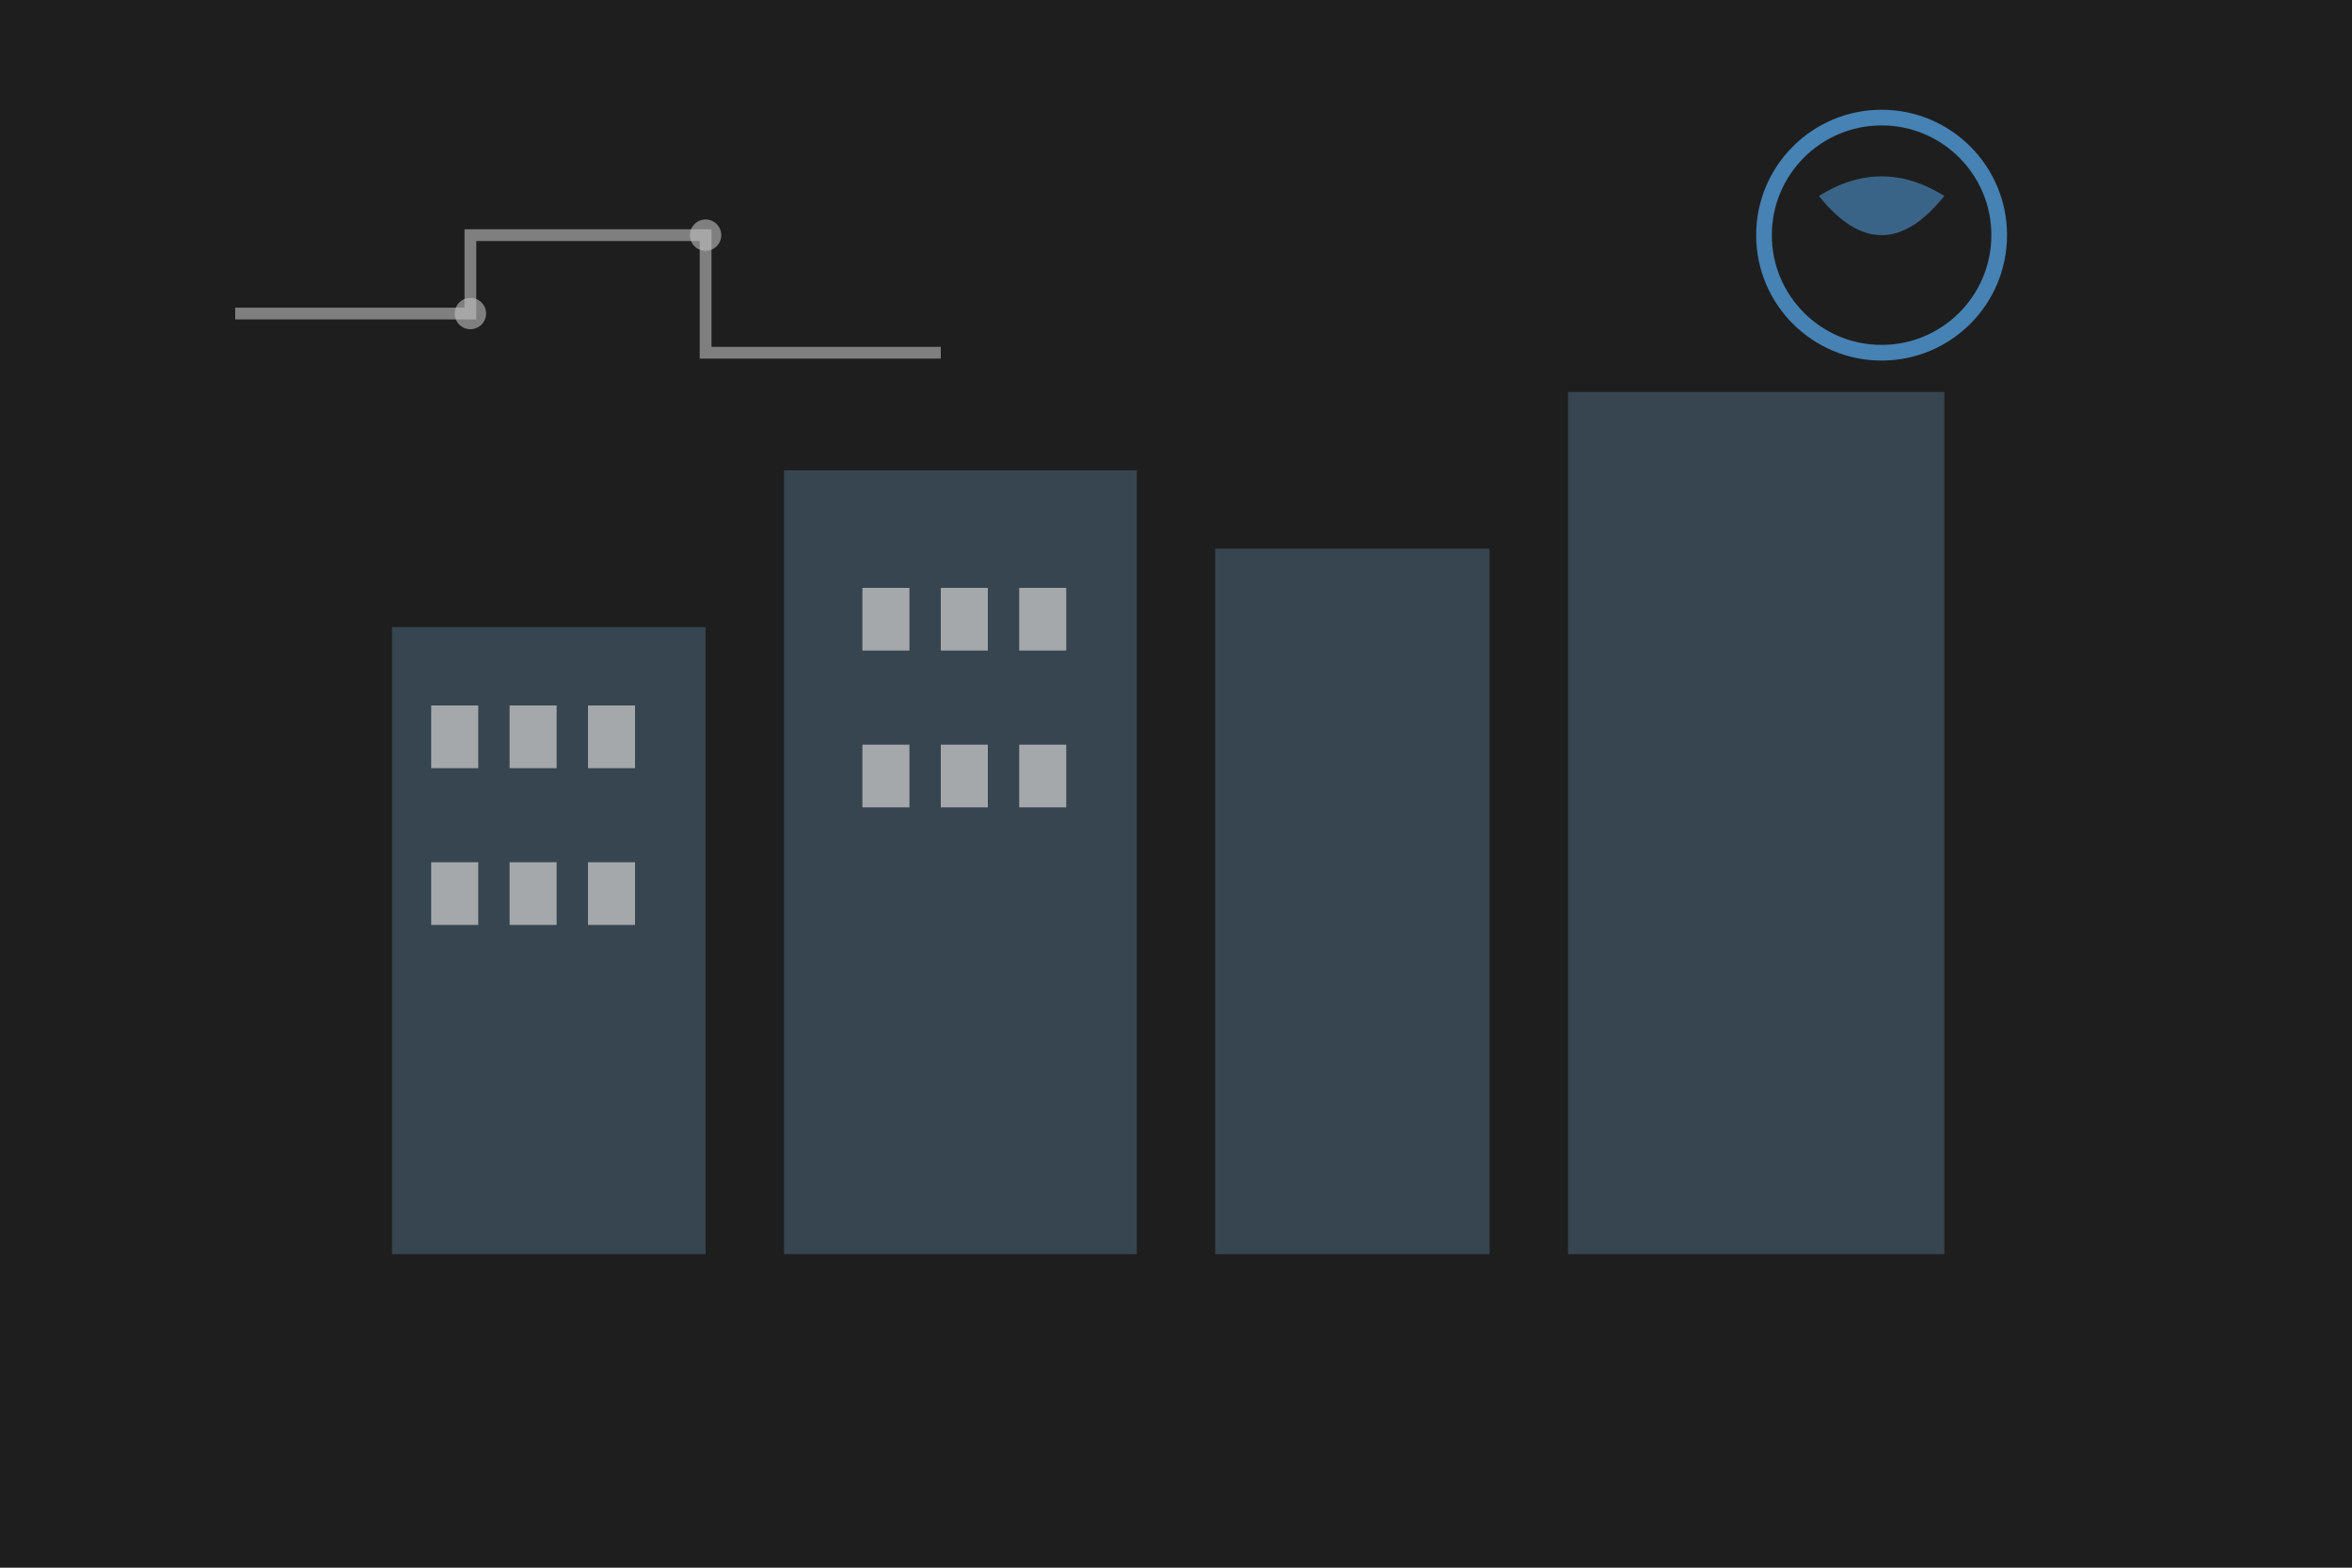 <svg width="300" height="200" viewBox="0 0 300 200" xmlns="http://www.w3.org/2000/svg">
  <rect width="300" height="200" fill="#1e1e1e"/>
  
  <!-- Building silhouette -->
  <rect x="50" y="80" width="40" height="80" fill="#36454F"/>
  <rect x="100" y="60" width="45" height="100" fill="#36454F"/>
  <rect x="155" y="70" width="35" height="90" fill="#36454F"/>
  <rect x="200" y="50" width="48" height="110" fill="#36454F"/>
  
  <!-- Windows -->
  <rect x="55" y="90" width="6" height="8" fill="#C0C0C0" opacity="0.8"/>
  <rect x="65" y="90" width="6" height="8" fill="#C0C0C0" opacity="0.8"/>
  <rect x="75" y="90" width="6" height="8" fill="#C0C0C0" opacity="0.8"/>
  <rect x="55" y="110" width="6" height="8" fill="#C0C0C0" opacity="0.8"/>
  <rect x="65" y="110" width="6" height="8" fill="#C0C0C0" opacity="0.8"/>
  <rect x="75" y="110" width="6" height="8" fill="#C0C0C0" opacity="0.8"/>
  
  <rect x="110" y="75" width="6" height="8" fill="#C0C0C0" opacity="0.8"/>
  <rect x="120" y="75" width="6" height="8" fill="#C0C0C0" opacity="0.8"/>
  <rect x="130" y="75" width="6" height="8" fill="#C0C0C0" opacity="0.8"/>
  <rect x="110" y="95" width="6" height="8" fill="#C0C0C0" opacity="0.8"/>
  <rect x="120" y="95" width="6" height="8" fill="#C0C0C0" opacity="0.8"/>
  <rect x="130" y="95" width="6" height="8" fill="#C0C0C0" opacity="0.8"/>
  
  <!-- Circuit overlay -->
  <path d="M30,40 L60,40 L60,30 L90,30 L90,45 L120,45" stroke="#C0C0C0" stroke-width="1.5" fill="none" opacity="0.6"/>
  <circle cx="60" cy="40" r="2" fill="#C0C0C0" opacity="0.6"/>
  <circle cx="90" cy="30" r="2" fill="#C0C0C0" opacity="0.6"/>
  
  <!-- AI Brain icon -->
  <circle cx="240" cy="30" r="15" fill="none" stroke="#4682B4" stroke-width="2"/>
  <path d="M232,25 Q240,20 248,25 Q240,35 232,25" fill="#4682B4" opacity="0.7"/>
</svg>